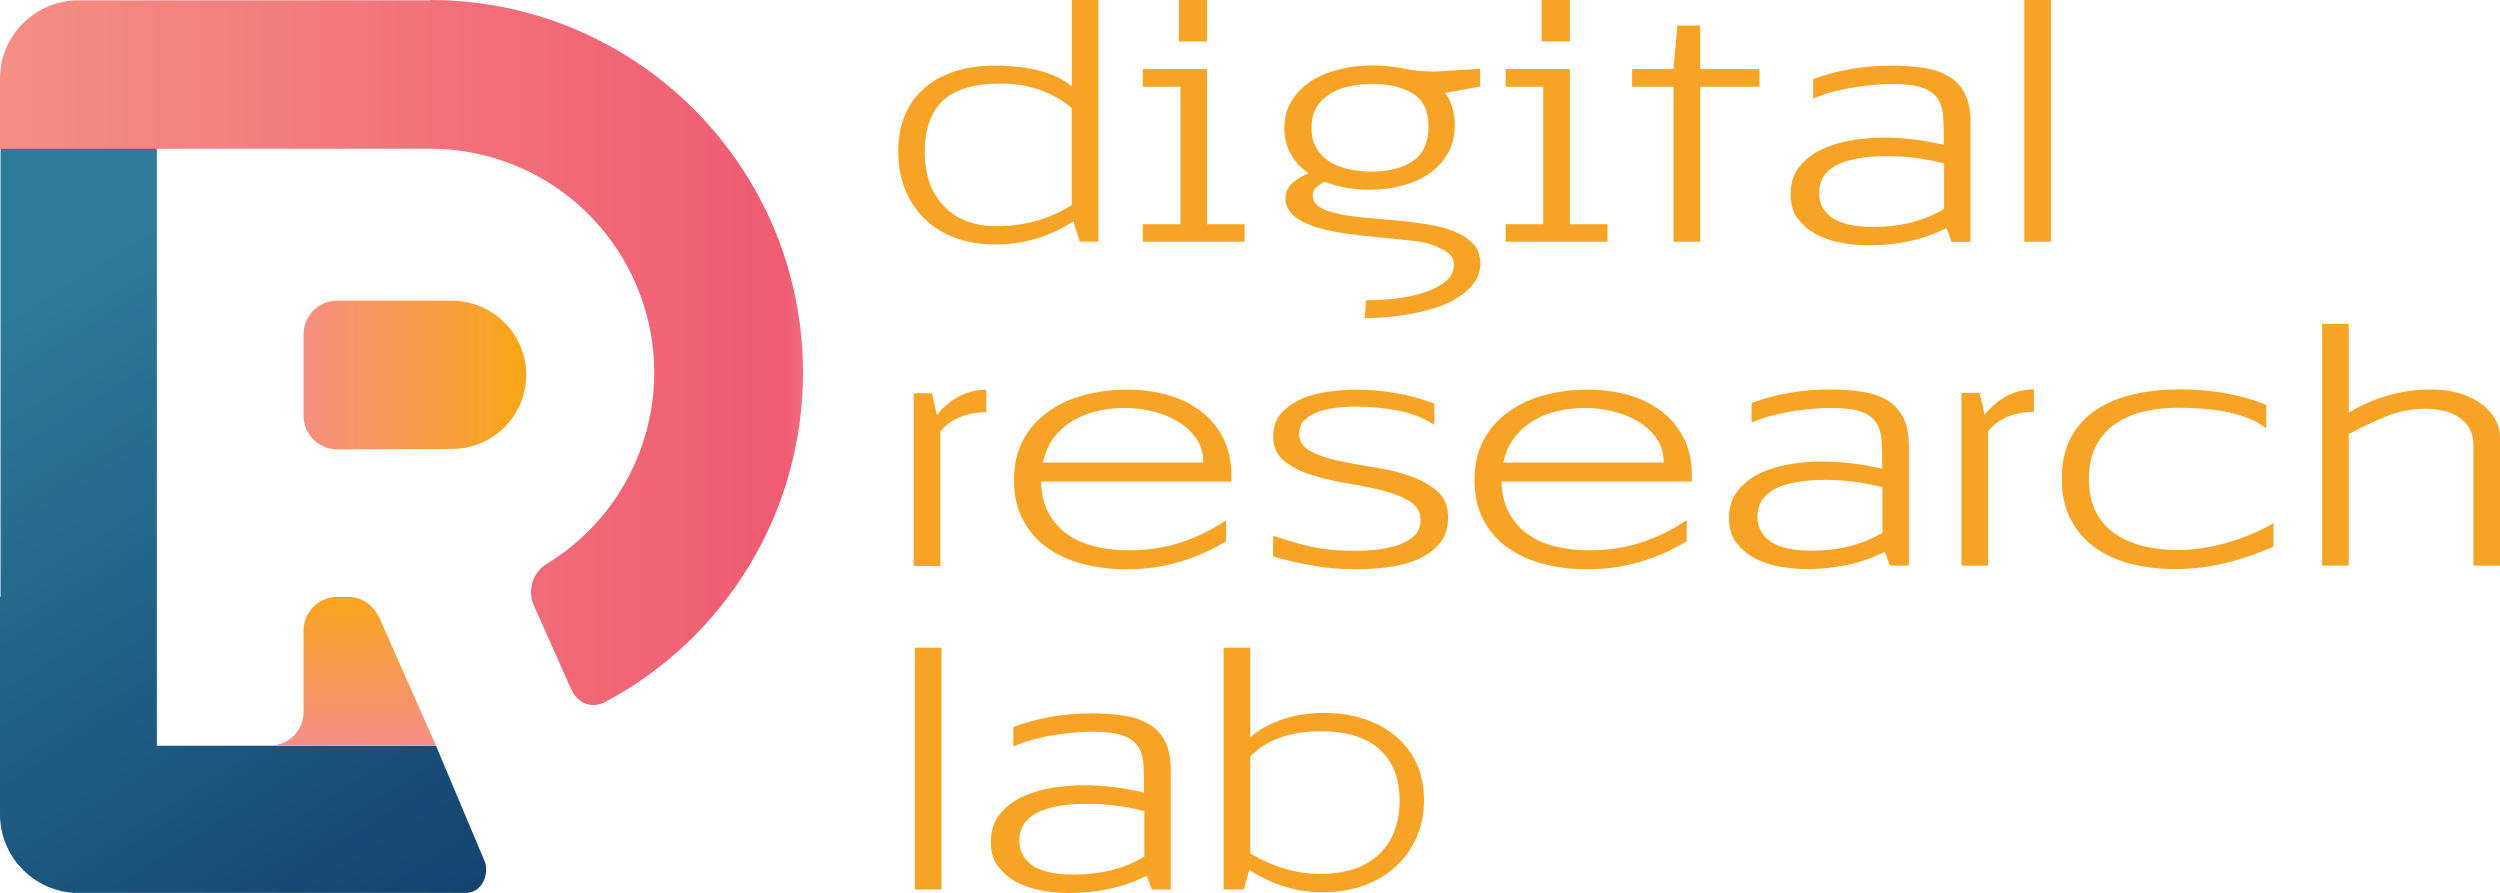 <?xml version="1.0" encoding="UTF-8"?><svg id="Layer_2" xmlns="http://www.w3.org/2000/svg" xmlns:xlink="http://www.w3.org/1999/xlink" viewBox="0 0 276.21 98.65"><defs><style>.cls-1{fill:none;}.cls-2{fill:url(#linear-gradient);}.cls-3{clip-path:url(#clippath);}.cls-4{fill:#f7a325;}.cls-5{clip-path:url(#clippath-1);}.cls-6{clip-path:url(#clippath-3);}.cls-7{clip-path:url(#clippath-2);}.cls-8{fill:url(#linear-gradient-3);}.cls-9{fill:url(#linear-gradient-4);}.cls-10{fill:url(#linear-gradient-2);}</style><clipPath id="clippath"><path class="cls-1" d="M37.25,33.22c-2.05,0-3.71,1.66-3.71,3.71v9.01c0,2.05,1.66,3.71,3.71,3.71l12.85-.05c4.46-.09,8.04-3.72,8.04-8.18s-3.58-8.09-8.04-8.19h-12.85Z"/></clipPath><linearGradient id="linear-gradient" x1="-134.9" y1="96.57" x2="-133.9" y2="96.57" gradientTransform="translate(3352.73 2417.54) scale(24.61 -24.61)" gradientUnits="userSpaceOnUse"><stop offset="0" stop-color="#f58e84"/><stop offset="1" stop-color="#faa61a"/></linearGradient><clipPath id="clippath-1"><path class="cls-1" d="M.06,16.27v49.69h-.06v24c0,4.81,3.9,8.7,8.7,8.7H51.37c.76,0,1.52-.3,2.01-1.22,.6-1.13,.21-2.18,.21-2.18l-5.42-12.87H17.33V16.27H.06Z"/></clipPath><linearGradient id="linear-gradient-2" x1="-138.34" y1="99.97" x2="-137.34" y2="99.97" gradientTransform="translate(-8715.49 12121.42) rotate(90) scale(87.45 -87.45)" gradientUnits="userSpaceOnUse"><stop offset="0" stop-color="#2d7b9b"/><stop offset="1" stop-color="#123f6d"/></linearGradient><clipPath id="clippath-2"><path class="cls-1" d="M47.53,.04H8.26C3.67,.28,0,4.04,0,8.7v7.73H47.53c9.78,0,18.63,5.76,22.61,14.69,5.09,11.42,.81,24.61-9.51,31.04l.1-.05c-1.71,.83-2.47,2.81-1.85,4.56l4.27,9.58c.89,1.67,2.33,1.99,3.7,1.31,13.39-7.11,21.87-21.06,21.87-36.37C88.72,18.44,70.28,0,47.53,0V.04Z"/></clipPath><linearGradient id="linear-gradient-3" x1="-138.43" y1="98.82" x2="-137.43" y2="98.82" gradientTransform="translate(12282.26 8807.19) scale(88.72 -88.72)" gradientUnits="userSpaceOnUse"><stop offset="0" stop-color="#f58e84"/><stop offset=".97" stop-color="#f05b72"/><stop offset="1" stop-color="#f27186"/></linearGradient><clipPath id="clippath-3"><path class="cls-1" d="M37.25,65.95c-2.05,0-3.71,1.66-3.71,3.71v9.01c0,2.05-1.66,3.71-3.71,3.71h18.34s-3.85-8.69-6.07-13.69c0,0-.85-2.75-3.71-2.75h-1.14Z"/></clipPath><linearGradient id="linear-gradient-4" x1="-144.25" y1="92.45" x2="-143.25" y2="92.45" gradientTransform="translate(1558.16 -2288.04) rotate(-90) scale(16.43 -16.43)" xlink:href="#linear-gradient"/></defs><g id="Layer_1-2"><g><g><g class="cls-3"><rect class="cls-2" x="33.54" y="33.22" width="24.6" height="16.43"/></g><g class="cls-5"><rect class="cls-10" x="-17.84" y="8.22" width="89.64" height="98.48" transform="translate(-26.53 23.31) rotate(-32.3)"/></g><g class="cls-7"><rect class="cls-8" width="88.72" height="78.24"/></g><g class="cls-6"><rect class="cls-9" x="29.83" y="65.95" width="18.34" height="16.43"/></g></g><g><path class="cls-4" d="M138.14,83.58c1.79-1.86,4.41-2.79,7.85-2.79,2.77,0,4.91,.66,6.4,1.98,1.5,1.32,2.24,3.22,2.24,5.69s-.76,4.53-2.29,5.95c-1.53,1.43-3.69,2.14-6.49,2.14-2.57,0-5.15-.75-7.72-2.25v-10.72Zm-.71,14.69l.59-2.17c2.55,1.65,5.25,2.48,8.1,2.48,1.65,0,3.16-.25,4.53-.74,1.37-.49,2.55-1.19,3.55-2.1,.99-.9,1.76-1.98,2.31-3.23,.55-1.25,.82-2.62,.82-4.12s-.27-2.84-.82-4.03c-.54-1.18-1.31-2.19-2.29-3.01-.98-.83-2.14-1.46-3.49-1.91-1.34-.45-2.81-.67-4.41-.67-1.79,0-3.4,.26-4.83,.78-1.43,.52-2.55,1.17-3.36,1.93v-9.92h-2.94v26.71h2.22Zm-23.36-2.65c-.97-.67-1.45-1.59-1.45-2.73,0-2.72,2.52-4.08,7.56-4.08,2.07,0,4.15,.27,6.25,.8v5.04c-2.21,1.32-4.8,1.98-7.77,1.98-2.1,0-3.63-.34-4.6-1.01m-3.76,.11c.53,.72,1.21,1.3,2.04,1.74,.82,.43,1.75,.74,2.77,.92,1.02,.18,2.03,.27,3.04,.27,1.51,0,2.99-.15,4.43-.46,1.44-.31,2.82-.79,4.13-1.45l.54,1.53h2.1v-13.2c0-1.3-.21-2.35-.63-3.17s-1.02-1.45-1.79-1.91c-.77-.46-1.69-.77-2.75-.93-1.06-.16-2.24-.25-3.53-.25-1.51,0-2.99,.12-4.43,.36-1.44,.24-2.86,.62-4.26,1.13v2.17c.53-.25,1.15-.48,1.87-.69,.71-.2,1.47-.38,2.27-.52,.8-.14,1.6-.25,2.41-.32,.81-.07,1.55-.11,2.22-.11,1.46,0,2.57,.14,3.34,.42,.77,.28,1.33,.69,1.68,1.24,.35,.55,.55,1.24,.59,2.08,.04,.84,.06,1.83,.06,2.98-1.09-.25-2.19-.45-3.3-.59s-2.23-.21-3.38-.21-2.24,.09-3.44,.28c-1.2,.19-2.31,.52-3.32,.99-1.01,.47-1.84,1.11-2.5,1.93-.66,.81-.99,1.83-.99,3.05,0,1.09,.26,2,.8,2.73m-6.25-24.18h-2.94v26.71h2.94v-26.71Z"/><path class="cls-4" d="M256.56,62.49h2.94v-14.54c1.34-.71,2.7-1.36,4.07-1.93,1.37-.57,2.85-.86,4.45-.86,.7,0,1.36,.08,1.99,.23,.63,.15,1.19,.39,1.68,.72,.49,.33,.87,.74,1.16,1.24,.28,.5,.42,1.09,.42,1.78v13.36h2.94v-13.97c0-.94-.22-1.76-.67-2.44-.45-.69-1.04-1.26-1.77-1.72-.73-.46-1.54-.79-2.43-1.01-.9-.21-1.81-.32-2.73-.32-1.65,0-3.25,.22-4.79,.67-1.54,.44-2.98,1.07-4.32,1.89v-9.81h-2.94v26.71Zm-27.79-5.13c.64,1.26,1.53,2.3,2.65,3.11,1.12,.81,2.44,1.42,3.97,1.81,1.53,.39,3.17,.59,4.93,.59,1.9,0,3.76-.22,5.58-.67,1.82-.44,3.58-1.05,5.29-1.81v-2.59c-1.57,.92-3.3,1.64-5.18,2.17-1.89,.53-3.67,.8-5.35,.8-1.43,0-2.74-.15-3.95-.46-1.2-.31-2.24-.78-3.13-1.41-.88-.63-1.57-1.45-2.06-2.44-.49-.99-.73-2.17-.73-3.55s.24-2.56,.73-3.55c.49-.99,1.18-1.81,2.06-2.44,.88-.63,1.92-1.11,3.13-1.41,1.2-.31,2.52-.46,3.95-.46,.67,0,1.44,.03,2.31,.08,.87,.05,1.74,.15,2.62,.3,.88,.15,1.74,.38,2.58,.69,.84,.31,1.58,.71,2.22,1.22v-2.6c-1.51-.61-3.07-1.05-4.68-1.32-1.61-.27-3.24-.4-4.89-.4-1.76,0-3.44,.18-5.02,.53-1.58,.36-2.97,.92-4.16,1.7-1.19,.78-2.13,1.79-2.81,3.04-.69,1.25-1.03,2.77-1.03,4.58s.32,3.23,.96,4.48m-9.11,5.13v-14.81c.56-.74,1.29-1.28,2.2-1.64,.91-.36,1.87-.53,2.87-.53v-2.48c-2.1,0-3.92,.93-5.45,2.79l-.55-2.4h-2.01v19.08h2.94Zm-24.03-2.65c-.97-.67-1.45-1.59-1.45-2.73,0-2.72,2.52-4.08,7.55-4.08,2.07,0,4.16,.27,6.26,.8v5.04c-2.21,1.32-4.8,1.98-7.77,1.98-2.1,0-3.63-.34-4.6-1.01m-3.76,.11c.53,.73,1.21,1.31,2.03,1.74,.83,.43,1.75,.74,2.77,.92s2.04,.27,3.04,.27c1.51,0,2.99-.15,4.43-.46,1.44-.3,2.82-.79,4.13-1.45l.55,1.53h2.1v-13.2c0-1.3-.21-2.35-.63-3.17-.42-.81-1.01-1.45-1.78-1.91-.77-.46-1.69-.77-2.75-.93-1.06-.17-2.24-.25-3.53-.25-1.51,0-2.99,.12-4.43,.36-1.44,.24-2.86,.62-4.26,1.13v2.18c.53-.25,1.16-.48,1.87-.69,.71-.2,1.47-.37,2.27-.51,.8-.14,1.6-.25,2.41-.32,.81-.07,1.55-.11,2.22-.11,1.45,0,2.57,.14,3.34,.42,.77,.28,1.33,.69,1.68,1.24,.35,.55,.55,1.24,.59,2.08,.04,.84,.06,1.83,.06,2.98-1.09-.25-2.19-.45-3.3-.59-1.11-.14-2.23-.21-3.38-.21s-2.24,.09-3.44,.28c-1.2,.19-2.31,.52-3.32,.99-1.01,.47-1.84,1.11-2.5,1.93-.66,.81-.99,1.83-.99,3.05,0,1.09,.27,2,.8,2.73m-24.56-11.56c.56-.75,1.24-1.37,2.03-1.87,.8-.5,1.7-.86,2.71-1.11,1.01-.24,2.05-.36,3.15-.36,.98,0,1.98,.12,3,.36,1.02,.24,1.95,.61,2.79,1.11,.84,.5,1.53,1.12,2.06,1.87,.53,.75,.8,1.65,.8,2.69h-17.71c.22-1.04,.61-1.94,1.18-2.69m-3.38,9.03c.66,1.25,1.55,2.27,2.67,3.07,1.12,.8,2.44,1.4,3.97,1.8,1.52,.39,3.14,.59,4.85,.59,1.98,0,3.9-.27,5.73-.8s3.58-1.3,5.23-2.29v-2.33c-1.74,1.15-3.47,1.98-5.21,2.52s-3.58,.8-5.54,.8c-1.37,0-2.64-.14-3.8-.44-1.16-.29-2.18-.75-3.04-1.37-.87-.62-1.55-1.41-2.06-2.37-.5-.95-.77-2.09-.8-3.42h21.03v-.61c0-1.58-.29-2.96-.88-4.14-.59-1.18-1.4-2.17-2.44-2.98-1.03-.8-2.25-1.41-3.65-1.81-1.4-.41-2.92-.61-4.57-.61s-3.32,.21-4.83,.63c-1.51,.42-2.83,1.04-3.97,1.87-1.13,.83-2.03,1.86-2.69,3.11-.66,1.25-.99,2.71-.99,4.39s.33,3.14,.99,4.39m-18.72,5.08c1.53,.25,3.07,.38,4.64,.38,1.03,0,2.15-.07,3.34-.21,1.19-.14,2.29-.41,3.3-.82,1.01-.41,1.85-.99,2.52-1.74,.67-.75,1.01-1.74,1.01-2.96s-.41-2.22-1.22-2.92c-.81-.7-1.82-1.26-3.04-1.68-1.22-.42-2.54-.74-3.97-.95-1.43-.22-2.75-.46-3.97-.73-1.22-.27-2.23-.62-3.04-1.07-.81-.44-1.22-1.07-1.22-1.89,0-.66,.23-1.2,.69-1.6,.46-.41,1.02-.71,1.68-.92,.66-.2,1.35-.34,2.08-.4,.73-.06,1.36-.09,1.89-.09,1.45,0,2.95,.14,4.49,.42,1.54,.28,2.91,.82,4.11,1.6v-2.36c-1.37-.51-2.78-.89-4.24-1.15s-2.92-.38-4.41-.38c-.92,0-1.92,.07-2.98,.21-1.06,.14-2.05,.4-2.96,.78-.91,.38-1.67,.91-2.29,1.58-.62,.67-.92,1.55-.92,2.61,0,1.15,.4,2.04,1.2,2.69,.8,.65,1.81,1.16,3.02,1.55,1.22,.38,2.52,.69,3.92,.92,1.4,.23,2.71,.49,3.92,.8,1.22,.3,2.22,.7,3.02,1.2,.8,.5,1.2,1.2,1.2,2.12,0,.74-.26,1.33-.78,1.77-.52,.45-1.15,.78-1.91,1.01-.76,.23-1.54,.38-2.35,.46-.81,.07-1.51,.11-2.1,.11-.92,0-1.76-.03-2.52-.1-.76-.06-1.48-.16-2.16-.3-.69-.14-1.39-.32-2.1-.53-.71-.21-1.51-.46-2.37-.74v2.29c1.48,.43,2.99,.78,4.51,1.03m-28.78-14.1c.56-.75,1.24-1.37,2.04-1.87,.8-.5,1.7-.86,2.71-1.11,1.01-.24,2.05-.36,3.15-.36,.98,0,1.98,.12,3,.36,1.02,.24,1.95,.61,2.79,1.11,.84,.5,1.53,1.12,2.06,1.87,.53,.75,.8,1.65,.8,2.69h-17.71c.22-1.04,.61-1.94,1.17-2.69m-3.38,9.03c.66,1.25,1.55,2.27,2.67,3.07,1.12,.8,2.44,1.4,3.97,1.8,1.52,.39,3.14,.59,4.85,.59,1.98,0,3.9-.27,5.73-.8,1.83-.53,3.58-1.3,5.23-2.29v-2.33c-1.74,1.15-3.47,1.98-5.21,2.52s-3.58,.8-5.54,.8c-1.37,0-2.64-.14-3.8-.44-1.16-.29-2.18-.75-3.04-1.37-.87-.62-1.55-1.41-2.06-2.37s-.77-2.09-.8-3.42h21.03v-.61c0-1.58-.29-2.96-.88-4.14-.59-1.18-1.4-2.17-2.44-2.98-1.04-.8-2.25-1.41-3.65-1.81-1.4-.41-2.92-.61-4.57-.61s-3.32,.21-4.83,.63c-1.51,.42-2.83,1.04-3.97,1.87-1.13,.83-2.03,1.86-2.69,3.11-.66,1.25-.99,2.71-.99,4.39s.33,3.14,.99,4.39m-9.13,5.08v-14.81c.56-.74,1.29-1.28,2.2-1.64,.91-.36,1.87-.53,2.88-.53v-2.48c-2.1,0-3.92,.93-5.46,2.79l-.55-2.4h-2.01v19.08h2.94Z"/><path class="cls-4" d="M226.59,0h-2.94V26.71h2.94V0Zm-24.16,24.06c-.97-.67-1.45-1.58-1.45-2.73,0-2.72,2.52-4.08,7.56-4.08,2.07,0,4.15,.27,6.25,.8v5.04c-2.21,1.32-4.8,1.98-7.77,1.98-2.1,0-3.63-.34-4.6-1.01m-3.76,.11c.53,.72,1.21,1.3,2.04,1.74,.82,.43,1.75,.74,2.77,.92,1.02,.18,2.03,.27,3.04,.27,1.51,0,2.99-.15,4.43-.46,1.44-.3,2.82-.79,4.13-1.45l.54,1.53h2.1V13.51c0-1.3-.21-2.35-.63-3.17-.42-.81-1.02-1.45-1.79-1.91-.77-.46-1.69-.77-2.75-.93-1.06-.16-2.24-.25-3.53-.25-1.51,0-2.99,.12-4.43,.36-1.44,.24-2.86,.62-4.26,1.13v2.17c.53-.25,1.15-.48,1.87-.69,.71-.2,1.47-.37,2.27-.51,.8-.14,1.6-.25,2.41-.32,.81-.08,1.55-.11,2.22-.11,1.46,0,2.57,.14,3.34,.42,.77,.28,1.33,.69,1.68,1.24,.35,.55,.55,1.24,.59,2.08,.04,.84,.06,1.83,.06,2.98-1.09-.25-2.19-.45-3.3-.59s-2.23-.21-3.38-.21-2.24,.09-3.44,.29c-1.2,.19-2.31,.52-3.32,.99-1.01,.47-1.84,1.11-2.5,1.93-.66,.81-.99,1.83-.99,3.05,0,1.09,.26,2,.8,2.73m-13.73-14.6V26.71h2.94V9.58h6.55v-1.95h-6.55V2.82h-2.52l-.42,4.81h-4.58v1.95h4.58ZM173.44,0h-3.11V4.58h3.11V0Zm-7.09,7.63v1.95h4.15v15.19h-4.15v1.94h11.25v-1.94h-4.16V7.63h-7.09Zm-17.34,11.07c-.81-.18-1.52-.46-2.12-.84-.6-.38-1.08-.88-1.45-1.49-.36-.61-.54-1.36-.54-2.25s.19-1.68,.57-2.29c.38-.61,.88-1.11,1.51-1.49,.63-.38,1.36-.66,2.18-.82,.83-.16,1.67-.25,2.54-.25,1.79,0,3.26,.36,4.41,1.07s1.72,1.93,1.72,3.66-.59,3.05-1.77,3.82c-1.18,.76-2.69,1.14-4.53,1.14-.87,0-1.71-.09-2.52-.27m-4.41,.46c-.67,.25-1.27,.6-1.79,1.05-.52,.45-.78,1.02-.78,1.74,0,.79,.33,1.44,.99,1.96,.66,.52,1.51,.93,2.54,1.24,1.03,.3,2.19,.54,3.46,.7,1.27,.17,2.51,.31,3.71,.42,1.2,.11,2.31,.23,3.32,.34,1.01,.11,1.77,.27,2.27,.48,.53,.2,1.05,.46,1.55,.78,.5,.32,.76,.76,.76,1.32,0,.86-.38,1.56-1.13,2.08-.76,.52-1.65,.93-2.69,1.22-1.04,.29-2.11,.48-3.21,.57-1.11,.09-1.99,.13-2.67,.13l-.17,1.98c.67,0,1.46-.04,2.37-.11,.91-.08,1.84-.2,2.79-.38,.95-.18,1.88-.41,2.79-.71,.91-.29,1.72-.67,2.43-1.13,.71-.46,1.3-.99,1.74-1.6,.45-.61,.67-1.34,.67-2.17s-.27-1.58-.8-2.14c-.53-.56-1.23-1.01-2.1-1.36-.87-.34-1.85-.6-2.96-.78-1.1-.18-2.24-.32-3.4-.42-1.16-.1-2.3-.2-3.4-.3-1.11-.1-2.09-.24-2.96-.42-.87-.18-1.57-.43-2.1-.75-.53-.32-.8-.76-.8-1.32,0-.36,.14-.65,.42-.9,.28-.24,.57-.44,.88-.59,.78,.3,1.6,.53,2.43,.67,.84,.14,1.69,.21,2.56,.21,1.23,0,2.41-.14,3.55-.44,1.13-.29,2.13-.73,3-1.32,.87-.58,1.56-1.33,2.08-2.23,.52-.9,.78-1.96,.78-3.19,0-.61-.08-1.22-.25-1.81-.17-.6-.43-1.17-.8-1.7l3.86-.72v-1.95l-5.04,.31c-1.17,0-2.32-.11-3.44-.34-1.12-.23-2.27-.34-3.44-.34s-2.34,.13-3.51,.4c-1.16,.27-2.2,.68-3.11,1.24-.91,.56-1.65,1.28-2.23,2.16-.57,.88-.86,1.92-.86,3.15,0,2.03,.88,3.69,2.64,4.96M133.36,0h-3.11V4.58h3.11V0Zm-7.1,7.63v1.95h4.16v15.19h-4.16v1.94h11.25v-1.94h-4.16V7.63h-7.1Zm-21.97,15.15c-1.41-1.48-2.12-3.47-2.12-5.99s.68-4.44,2.03-5.69c1.36-1.25,3.46-1.87,6.32-1.87,3.11,0,5.74,.9,7.89,2.71v10.72c-2.46,1.55-5.23,2.33-8.31,2.33-2.46,0-4.4-.74-5.81-2.21m-4.32-1.93c.49,1.26,1.2,2.35,2.12,3.26s2.05,1.63,3.38,2.14c1.33,.51,2.83,.76,4.51,.76,3.11,0,5.97-.85,8.61-2.56l.71,2.25h2.06V0h-2.94V9.54c-1.87-1.53-4.73-2.29-8.56-2.29-1.62,0-3.09,.21-4.41,.65-1.32,.43-2.43,1.06-3.36,1.87-.92,.82-1.63,1.81-2.12,2.98-.49,1.17-.73,2.51-.73,4.01s.24,2.84,.73,4.1"/></g></g></g></svg>